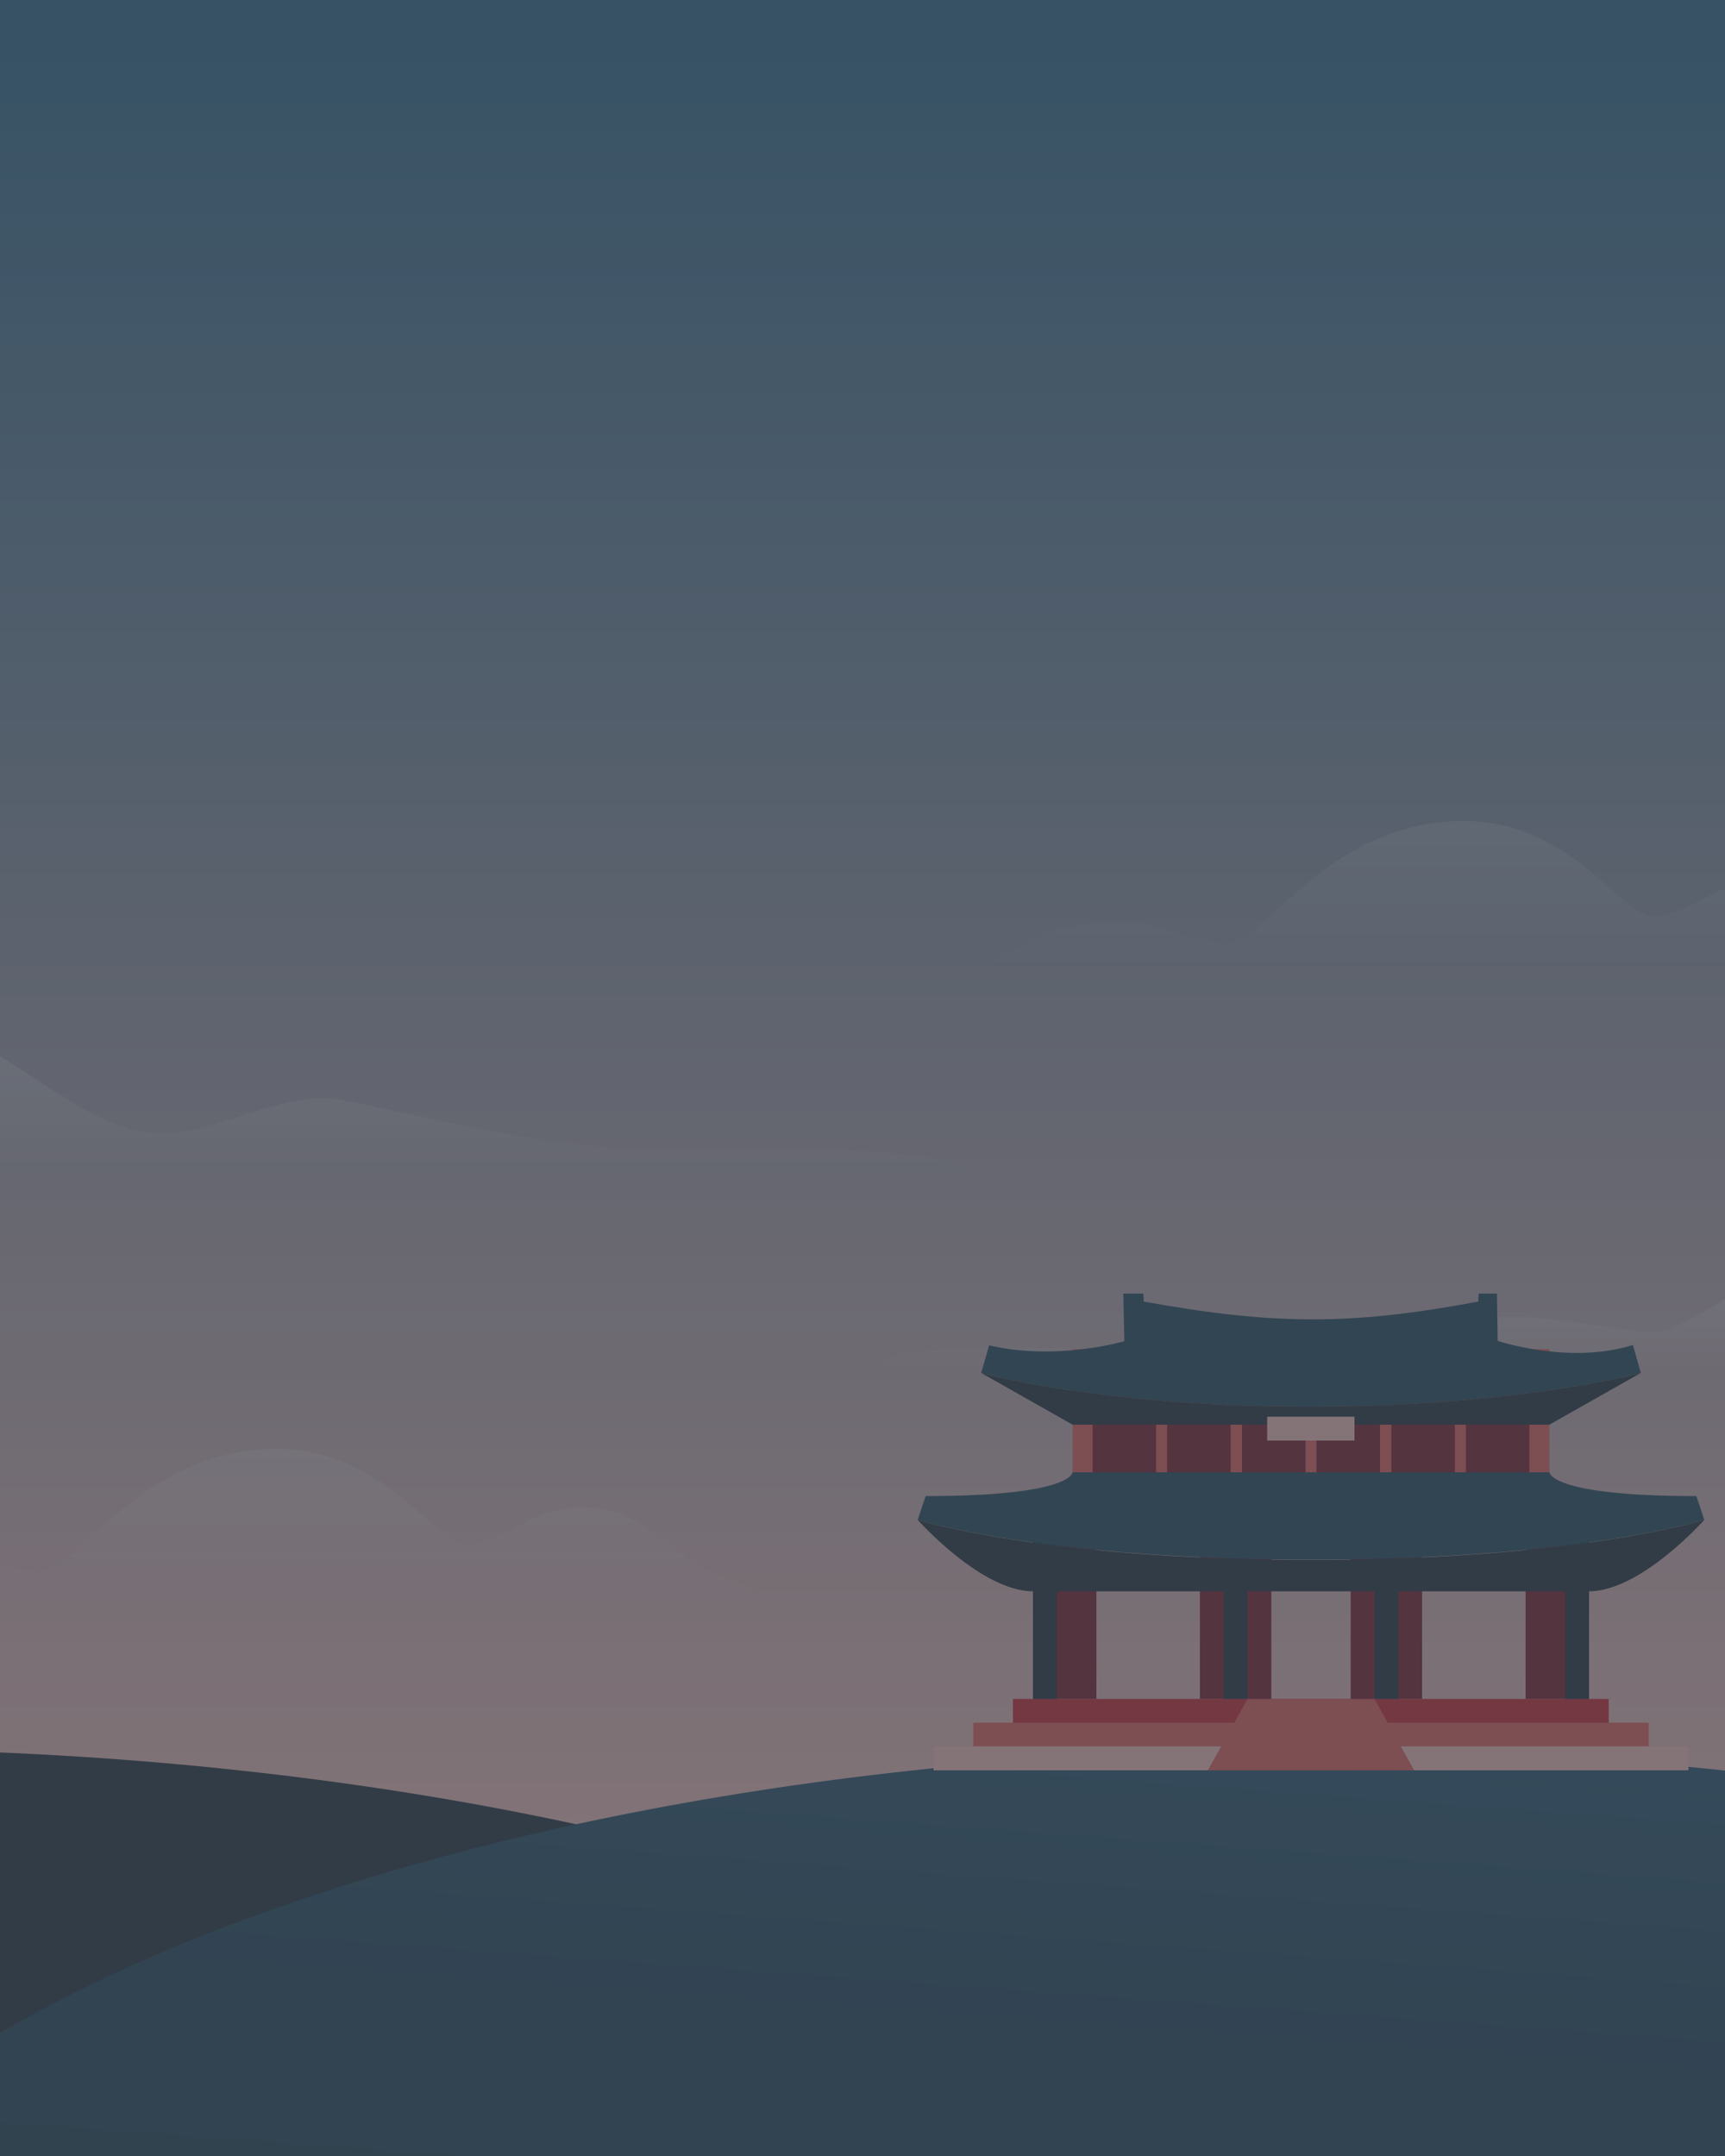 <svg width="500" height="625" fill="none"
  xmlns="http://www.w3.org/2000/svg">
  <rect width="100%" height="100%" fill="#808080" stroke="none"/>
  <g clip-path="url(#clip0)">
    <path fill="url(#paint0_linear)" d="M0 0h500v625H0z"/>
    <path d="M284 342s-177.211-.253-305.222-.253C-71.857 341.747-249 342-249 342c0-16.273 126.986 5.612 212.403-39.281 29.924-15.729 51.751 23.367 81.43 25.813 15.495 1.28 34.48-11.391 51.25-10.1 8.684.667 61.085 15.156 92.82 14.59C251.542 331.899 284 334.929 284 342z" fill="url(#paint1_linear)"/>
    <path d="M511.514 254.898c-13.035.13-22.883 10.966-32.272 10.801-9.39-.164-23.57-27.699-55.116-27.699-39.157 0-57.653 35.368-68.166 35.368-11.878 0-18.458-5.926-30.095-5.926-30.521 0-25.021 9.405-47.865 12.72h291.892c-34.449-6.794-33.69-25.508-58.378-25.264z" fill="url(#paint2_linear)"/>
    <path d="M167.514 436.898c-13.035.13-22.883 10.966-32.272 10.801-9.39-.164-23.57-27.699-55.116-27.699-39.157 0-57.653 35.368-68.166 35.368-11.878 0-18.457-5.926-30.095-5.926-30.52 0-25.021 9.405-47.865 12.72h291.892c-34.449-6.794-33.69-25.508-58.378-25.264z" fill="url(#paint3_linear)"/>
    <path d="M549.1 396.04s-24.353.238-121.767.238c-38.532 0-173.333.195-173.333.195 0-12.566 132.167 1.3 157.733-9.533 23.764-10.071 43.282-2.756 65.867-.867 11.791.988 27.972-17.03 40.733-16.033 17.867 1.395 30.767 22.061 30.767 26z" fill="url(#paint4_linear)"/>
    <path d="M-48 904c260.126 0 471-88.872 471-198.5C423 595.871 212.126 507-48 507s-471 88.871-471 198.5C-519 815.128-308.126 904-48 904z" fill="#323C46"/>
    <path d="M382 904c260.126 0 471-88.872 471-198.5C853 595.871 642.126 507 382 507S-89 595.871-89 705.5C-89 815.128 121.874 904 382 904z" fill="url(#paint5_linear)"/>
    <path d="M466.3 492.5H293.6v6.9h172.7v-6.9z" fill="#D7323E"/>
    <path d="M477.9 499.4H282.1v6.9h195.8v-6.9z" fill="#EE6A63"/>
    <path d="M489.4 506.3H270.6v6.9h218.8v-6.9z" fill="#FFC8C2"/>
    <path d="M409.9 513.2h-59.8l11.5-20.7h36.8l11.5 20.7zM449.1 391.1H310.9v50.7h138.2v-50.7z" fill="#EE6A63"/>
    <path d="M317.8 441.8h-18.4v50.7h18.4v-50.7zM368.501 441.8h-20.7v50.7h20.7v-50.7zM412.2 441.8h-20.7v50.7h20.7v-50.7zM460.599 441.8h-18.4v50.7h18.4v-50.7z" fill="#882834"/>
    <path d="M306.3 446.4h-6.9v46.1h6.9v-46.1zM460.599 446.4h-6.9v46.1h6.9v-46.1zM405.3 446.4h-6.9v46.1h6.9v-46.1zM361.599 446.4h-6.9v46.1h6.9v-46.1z" fill="#323C46"/>
    <path d="M335.099 408.4h-18.4v23h18.4v-23zM443.3 408.4h-18.4v23h18.4v-23zM356.701 408.4h-18.4v23h18.4v-23zM378.4 408.4H360v23h18.4v-23zM400 408.4h-18.4v23H400v-23zM421.701 408.4h-18.4v23h18.4v-23z" fill="#882834"/>
    <path d="M475.6 398l-2.3-8.1c-18.4 5.8-39.2-1.2-39.2-1.2l-.2-13.7h-5.3s-.2 2.3 0 2.3c-37 6.9-58.9 6.9-97.2 0 .2 0 0-2.3 0-2.3h-5.8l.3 13.8s-19.6 5.8-39.2 1.2l-2.3 8s35.1 9.8 95 9.8 96.2-9.8 96.2-9.8z" fill="#335267"/>
    <path d="M379.4 407.8c-59.9 0-95-9.8-95-9.8l26.5 15h138.2l26.5-15s-36.3 9.8-96.2 9.8z" fill="#323C46"/>
    <path d="M392.601 410.7h-25.3v6.9h25.3v-6.9z" fill="#FFC8C2"/>
    <path d="M380 452.2c-77.2 0-114-11.6-114-11.6s18.4 20.7 33.4 20.7h161.2c15 0 33.4-20.7 33.4-20.7s-36.8 11.6-114 11.6z" fill="#323C46"/>
    <path d="M494 440.6l-2.3-6.9c-42.6 0-42.6-6.9-42.6-6.9H310.9s0 6.9-42.6 6.9l-2.3 6.9s36.8 11.5 114 11.5 114-11.5 114-11.5z" fill="#335267"/>
    <path opacity=".6" fill="#323C46" d="M0 0h500v625H0z"/>
  </g>
  <defs>
    <linearGradient id="paint0_linear" x1="234" y1="15" x2="234" y2="548.75" gradientUnits="userSpaceOnUse">
      <stop stop-color="#3F7494"/>
      <stop offset="1" stop-color="#FFC8C2"/>
    </linearGradient>
    <linearGradient id="paint1_linear" x1="18" y1="268" x2="18" y2="342" gradientUnits="userSpaceOnUse">
      <stop stop-color="#fff" stop-opacity=".5"/>
      <stop offset="1" stop-color="#fff" stop-opacity="0"/>
    </linearGradient>
    <linearGradient id="paint2_linear" x1="423.946" y1="280.161" x2="423.946" y2="126" gradientUnits="userSpaceOnUse">
      <stop stop-color="#fff" stop-opacity="0"/>
      <stop offset="1" stop-color="#fff" stop-opacity=".7"/>
    </linearGradient>
    <linearGradient id="paint3_linear" x1="79.946" y1="462.161" x2="79.946" y2="308" gradientUnits="userSpaceOnUse">
      <stop stop-color="#fff" stop-opacity="0"/>
      <stop offset="1" stop-color="#fff" stop-opacity=".7"/>
    </linearGradient>
    <linearGradient id="paint4_linear" x1="401.55" y1="334" x2="401.55" y2="396" gradientUnits="userSpaceOnUse">
      <stop stop-color="#fff" stop-opacity=".71"/>
      <stop offset="1" stop-color="#fff" stop-opacity="0"/>
    </linearGradient>
    <linearGradient id="paint5_linear" x1="100" y1="898" x2="138.306" y2="373.796" gradientUnits="userSpaceOnUse">
      <stop stop-color="#323C46"/>
      <stop offset=".651" stop-color="#335267"/>
      <stop offset="1" stop-color="#3F7494"/>
    </linearGradient>
    <clipPath id="clip0">
      <path fill="#fff" d="M0 0h500v625H0z"/>
    </clipPath>
  </defs>
</svg>